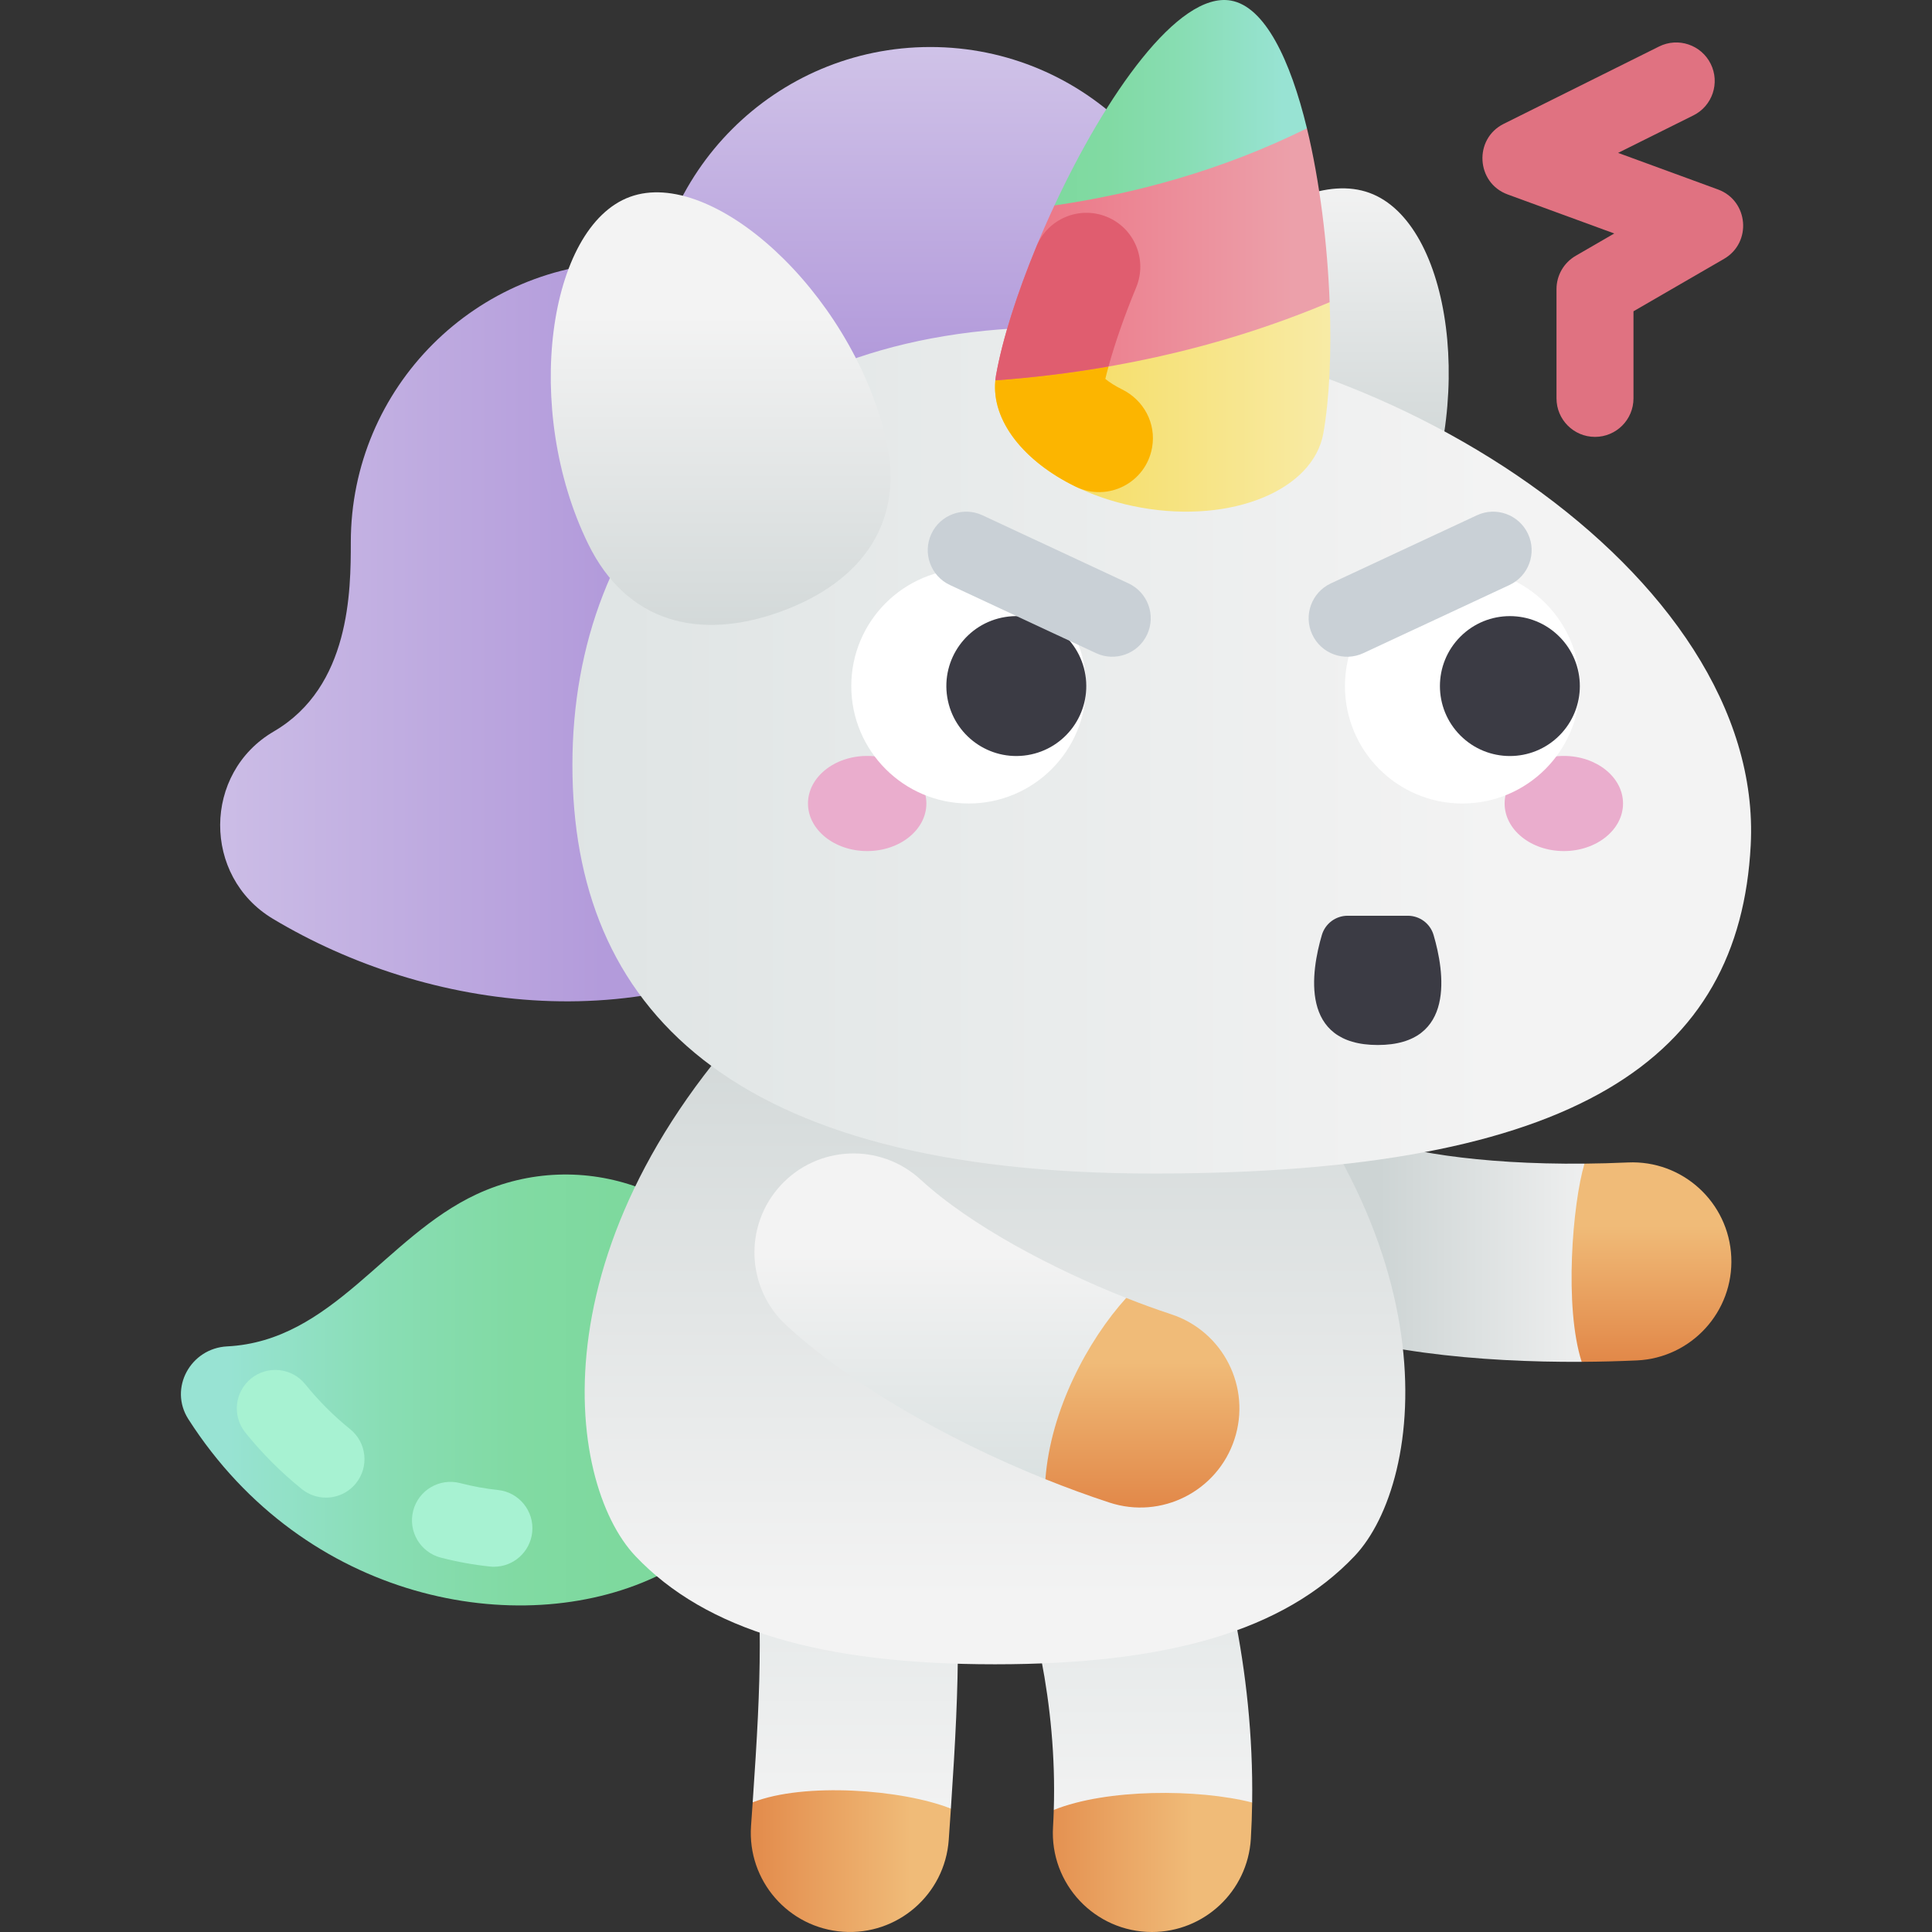 <svg width="90" height="90" viewBox="0 0 90 90" fill="none" xmlns="http://www.w3.org/2000/svg">
<rect x="0" y="0" width="90" height="90" fill="#333333" stroke="none"/>
<g clip-path="url(#clip0)">
<path d="M57.397 55.118C58.469 52.806 61.213 51.8 63.526 52.871C65.116 53.608 68.822 54.255 73.81 54.207C75.186 56.679 75.186 60.685 73.682 63.439C69.029 63.465 63.417 62.996 59.644 61.247C57.331 60.175 56.325 57.431 57.397 55.118Z" fill="url(#paint0_linear)"/>
<path d="M30.509 73.468C35.432 71.172 37.562 65.319 35.267 60.395C32.971 55.472 27.118 53.341 22.194 55.637C17.951 57.616 15.485 62.471 10.582 62.72C8.876 62.807 7.853 64.67 8.774 66.109C14.209 74.603 24.171 76.423 30.509 73.468Z" fill="url(#paint1_linear)"/>
<path d="M23.011 72.985C23.918 72.985 24.696 72.299 24.792 71.376C24.894 70.392 24.178 69.511 23.193 69.409C22.616 69.349 22.023 69.241 21.432 69.088C20.472 68.841 19.495 69.418 19.248 70.377C19.001 71.336 19.578 72.313 20.537 72.561C21.3 72.758 22.07 72.897 22.824 72.975C22.887 72.982 22.949 72.985 23.011 72.985Z" fill="#A7F2D2"/>
<path d="M15.185 69.765C15.709 69.765 16.229 69.536 16.583 69.096C17.204 68.324 17.081 67.196 16.31 66.575C15.549 65.962 14.845 65.259 14.22 64.484C13.598 63.713 12.47 63.593 11.699 64.215C10.928 64.836 10.808 65.965 11.43 66.736C12.216 67.71 13.101 68.596 14.062 69.369C14.394 69.635 14.791 69.765 15.185 69.765Z" fill="#A7F2D2"/>
<path d="M49.089 84.315C49.247 79.338 48.088 74.708 47 72.171C45.995 69.828 47.08 67.114 49.423 66.11C51.766 65.105 54.48 66.19 55.484 68.533C56.968 71.993 58.42 77.734 58.33 83.969C55.803 85.945 51.69 85.855 49.089 84.315Z" fill="url(#paint2_linear)"/>
<path d="M44.296 84.253C41.098 85.94 37.45 85.719 35.063 83.96C35.475 77.949 35.554 75.387 34.993 69.083C34.768 66.544 36.643 64.303 39.182 64.077C41.722 63.851 43.963 65.727 44.189 68.266C44.779 74.902 44.721 77.938 44.296 84.253Z" fill="url(#paint3_linear)"/>
<path d="M34.986 85.062C35.013 84.681 35.038 84.315 35.063 83.96C37.455 83.02 42.015 83.35 44.296 84.253C44.264 84.719 44.231 85.201 44.196 85.706C44.017 88.252 41.809 90.166 39.269 89.988C36.726 89.81 34.809 87.605 34.986 85.062Z" fill="url(#paint4_linear)"/>
<path d="M42.446 25.488C42.468 18.295 36.59 12.209 29.397 12.207C22.187 12.206 16.342 18.05 16.342 25.26C16.342 27.516 16.32 31.993 12.757 34.072C9.441 36.008 9.419 40.826 12.711 42.8C19.865 47.09 30.299 48.631 38.718 42.988C38.718 42.988 42.404 38.772 42.446 25.488Z" fill="url(#paint5_linear)"/>
<path d="M43.337 28.295C36.128 28.295 30.285 22.451 30.285 15.243C30.285 8.034 36.128 2.19 43.337 2.19C50.545 2.19 56.389 8.034 56.389 15.243C56.389 22.451 50.545 28.295 43.337 28.295Z" fill="url(#paint6_linear)"/>
<path d="M63.793 8.984C59.971 7.592 53.584 13.331 51.903 20.119C50.925 24.067 52.94 26.91 56.762 28.301C60.584 29.692 63.955 28.809 65.743 25.156C68.819 18.876 67.615 10.375 63.793 8.984Z" fill="url(#paint7_linear)"/>
<path d="M56.061 45.781C67.943 57.319 66.389 69.022 63.099 72.49C59.808 75.959 54.416 77.529 46.35 77.529C38.285 77.529 32.892 75.959 29.602 72.49C26.312 69.022 24.758 57.319 36.64 45.781H56.061Z" fill="url(#paint8_linear)"/>
<path d="M81.555 39.375C81.036 49.289 73.532 54.668 53.725 54.668C33.919 54.668 26.665 46.895 26.665 35.633C26.665 24.372 34.309 15.243 49.254 15.243C64.198 15.243 82.218 26.695 81.555 39.375Z" fill="url(#paint9_linear)"/>
<path d="M72.849 39.646C71.326 39.646 70.091 38.654 70.091 37.43C70.091 36.206 71.326 35.214 72.849 35.214C74.372 35.214 75.607 36.206 75.607 37.43C75.607 38.654 74.372 39.646 72.849 39.646Z" fill="#EAADCD"/>
<path d="M40.396 39.646C38.873 39.646 37.639 38.654 37.639 37.43C37.639 36.206 38.873 35.214 40.396 35.214C41.919 35.214 43.154 36.206 43.154 37.43C43.154 38.654 41.919 39.646 40.396 39.646Z" fill="#EAADCD"/>
<path d="M68.121 37.43C65.101 37.43 62.653 34.981 62.653 31.962C62.653 28.941 65.101 26.493 68.121 26.493C71.141 26.493 73.59 28.941 73.59 31.962C73.59 34.981 71.141 37.43 68.121 37.43Z" fill="white"/>
<path d="M68.032 34.264C66.759 32.992 66.759 30.928 68.032 29.656C69.305 28.383 71.368 28.383 72.64 29.656C73.913 30.928 73.913 32.992 72.64 34.264C71.368 35.537 69.305 35.537 68.032 34.264Z" fill="#3B3B44"/>
<path d="M45.124 37.43C42.104 37.43 39.656 34.981 39.656 31.962C39.656 28.941 42.104 26.493 45.124 26.493C48.144 26.493 50.593 28.941 50.593 31.962C50.593 34.981 48.144 37.43 45.124 37.43Z" fill="white"/>
<path d="M44.127 32.481C43.839 30.704 45.046 29.031 46.822 28.743C48.599 28.455 50.273 29.661 50.561 31.438C50.849 33.215 49.642 34.888 47.865 35.176C46.089 35.464 44.415 34.258 44.127 32.481Z" fill="#3B3B44"/>
<path d="M62.778 42.659H65.581C66.137 42.659 66.626 43.024 66.782 43.557C67.276 45.235 67.843 48.68 64.18 48.68C60.517 48.68 61.084 45.235 61.577 43.557C61.734 43.024 62.223 42.659 62.778 42.659Z" fill="#3B3B44"/>
<path d="M46.367 17.718C46.106 20.306 49.084 22.929 53.174 23.65C57.385 24.393 61.179 22.837 61.648 20.176C61.934 18.558 62.029 16.391 61.941 14.079C56.389 13.023 52.027 13.816 46.367 17.718Z" fill="url(#paint10_linear)"/>
<path d="M52.273 18.141C51.933 17.973 51.671 17.799 51.49 17.65C51.534 17.465 51.585 17.271 51.639 17.073C49.899 16.919 48.506 16.955 46.367 17.718C46.178 19.599 47.697 21.497 50.112 22.672C51.605 23.398 53.379 22.489 53.667 20.854L53.67 20.838C53.865 19.727 53.285 18.641 52.273 18.141Z" fill="#FCB500"/>
<path d="M60.882 5.978C56.845 5.701 52.9 6.27 49.12 9.57C47.793 12.418 46.776 15.346 46.398 17.487C46.384 17.564 46.374 17.64 46.367 17.717C51.068 17.38 56.485 16.379 61.94 14.078C61.837 11.364 61.481 8.448 60.882 5.978Z" fill="url(#paint11_linear)"/>
<path d="M51.537 10.091C50.261 9.584 48.813 10.196 48.289 11.464C47.375 13.676 46.692 15.82 46.398 17.487C46.385 17.564 46.375 17.641 46.367 17.718C48.043 17.597 49.812 17.39 51.639 17.073C51.938 15.981 52.385 14.703 52.928 13.388C53.463 12.092 52.84 10.608 51.537 10.091Z" fill="#E05D6F"/>
<path d="M60.882 5.978C60.104 2.765 58.915 0.305 57.339 0.027C54.884 -0.406 51.504 4.453 49.12 9.571C52.844 9.027 56.898 7.949 60.882 5.978Z" fill="url(#paint12_linear)"/>
<path d="M29.351 9.169C33.173 7.778 39.559 13.516 41.241 20.304C42.218 24.252 40.204 27.095 36.382 28.486C32.56 29.877 29.189 28.994 27.401 25.341C24.325 19.061 25.529 10.56 29.351 9.169Z" fill="url(#paint13_linear)"/>
<path d="M36.363 55.222C38.089 53.346 41.009 53.224 42.885 54.95C45.232 57.108 49.08 59.128 52.463 60.463C53.218 64.465 50.626 66.79 48.699 68.906C43.944 66.996 39.496 64.375 36.636 61.744C34.759 60.019 34.638 57.099 36.363 55.222Z" fill="url(#paint14_linear)"/>
<path d="M63.512 30.425L70.314 27.253C71.212 26.835 71.6 25.768 71.181 24.871C70.763 23.974 69.696 23.585 68.799 24.004L61.997 27.176C61.1 27.594 60.711 28.661 61.13 29.558C61.549 30.458 62.618 30.843 63.512 30.425Z" fill="#C9D0D6"/>
<path d="M53.438 29.558C53.856 28.661 53.468 27.594 52.57 27.176L45.768 24.004C44.871 23.585 43.804 23.974 43.386 24.871C42.968 25.768 43.356 26.835 44.253 27.253L51.055 30.425C51.949 30.842 53.017 30.46 53.438 29.558Z" fill="#C9D0D6"/>
<path d="M74.301 20.352C75.291 20.352 76.094 19.549 76.094 18.559V14.501L80.31 12.06C81.623 11.3 81.454 9.347 80.028 8.825L75.377 7.122L78.884 5.376C79.771 4.935 80.132 3.859 79.69 2.972C79.249 2.086 78.172 1.725 77.286 2.166L70.049 5.769C68.643 6.469 68.758 8.518 70.232 9.058L75.199 10.876L73.403 11.916C72.849 12.237 72.508 12.828 72.508 13.468V18.559C72.508 19.549 73.311 20.352 74.301 20.352Z" fill="#E07281"/>
<path d="M76.248 63.374C75.442 63.41 74.579 63.434 73.681 63.439C72.857 60.884 73.255 56.078 73.81 54.207C74.462 54.201 75.135 54.183 75.83 54.152C78.377 54.034 80.535 56.007 80.65 58.554C80.766 61.1 78.795 63.258 76.248 63.374Z" fill="url(#paint15_linear)"/>
<path d="M52.463 60.463C53.19 60.75 53.895 61.006 54.56 61.224C56.982 62.02 58.301 64.628 57.505 67.05C56.712 69.466 54.107 70.792 51.68 69.995C50.681 69.667 49.683 69.301 48.699 68.906C48.941 65.665 50.686 62.429 52.463 60.463Z" fill="url(#paint16_linear)"/>
<path d="M49.054 85.107C49.07 84.842 49.081 84.578 49.089 84.314C51.55 83.321 55.806 83.325 58.33 83.968C58.322 84.529 58.303 85.094 58.269 85.661C58.121 88.111 56.088 90 53.665 90C51.001 90 48.894 87.759 49.054 85.107Z" fill="url(#paint17_linear)"/>
</g>
<defs>
<linearGradient id="paint0_linear" x1="64.243" y1="57.941" x2="75.297" y2="57.941" gradientUnits="userSpaceOnUse">
<stop stop-color="#CDD4D4"/>
<stop offset="1" stop-color="#F3F3F3"/>
</linearGradient>
<linearGradient id="paint1_linear" x1="28.678" y1="64.75" x2="10.577" y2="64.75" gradientUnits="userSpaceOnUse">
<stop stop-color="#7ED99E"/>
<stop offset="0.253" stop-color="#81DAA3"/>
<stop offset="0.573" stop-color="#88DDB3"/>
<stop offset="0.926" stop-color="#95E2CD"/>
<stop offset="1" stop-color="#98E3D3"/>
</linearGradient>
<linearGradient id="paint2_linear" x1="52.48" y1="65.735" x2="52.48" y2="85.462" gradientUnits="userSpaceOnUse">
<stop stop-color="#D9E0E0"/>
<stop offset="1" stop-color="#F3F3F3"/>
</linearGradient>
<linearGradient id="paint3_linear" x1="39.799" y1="64.059" x2="39.799" y2="85.406" gradientUnits="userSpaceOnUse">
<stop stop-color="#D9E0E0"/>
<stop offset="1" stop-color="#F3F3F3"/>
</linearGradient>
<linearGradient id="paint4_linear" x1="33.6" y1="86.698" x2="42.427" y2="86.698" gradientUnits="userSpaceOnUse">
<stop stop-color="#E08243"/>
<stop offset="1" stop-color="#F0BB78"/>
</linearGradient>
<linearGradient id="paint5_linear" x1="28.038" y1="29.427" x2="7.083" y2="29.427" gradientUnits="userSpaceOnUse">
<stop stop-color="#B39BDB"/>
<stop offset="1" stop-color="#D0C3E8"/>
</linearGradient>
<linearGradient id="paint6_linear" x1="43.337" y1="16.46" x2="43.337" y2="2.002" gradientUnits="userSpaceOnUse">
<stop stop-color="#B39BDB"/>
<stop offset="1" stop-color="#D0C3E8"/>
</linearGradient>
<linearGradient id="paint7_linear" x1="59.573" y1="22.692" x2="59.573" y2="8.227" gradientUnits="userSpaceOnUse">
<stop stop-color="#CDD4D4"/>
<stop offset="1" stop-color="#F3F3F3"/>
</linearGradient>
<linearGradient id="paint8_linear" x1="46.35" y1="44.1" x2="46.35" y2="74.362" gradientUnits="userSpaceOnUse">
<stop stop-color="#CDD4D4"/>
<stop offset="1" stop-color="#F3F3F3"/>
</linearGradient>
<linearGradient id="paint9_linear" x1="14.032" y1="34.955" x2="69.668" y2="34.955" gradientUnits="userSpaceOnUse">
<stop stop-color="#D9E0E0"/>
<stop offset="1" stop-color="#F3F3F3"/>
</linearGradient>
<linearGradient id="paint10_linear" x1="45.96" y1="18.744" x2="63.811" y2="18.744" gradientUnits="userSpaceOnUse">
<stop stop-color="#F4D952"/>
<stop offset="1" stop-color="#F9EDAF"/>
</linearGradient>
<linearGradient id="paint11_linear" x1="45.959" y1="11.817" x2="60.217" y2="11.817" gradientUnits="userSpaceOnUse">
<stop stop-color="#EC6F80"/>
<stop offset="1" stop-color="#ECA0AA"/>
</linearGradient>
<linearGradient id="paint12_linear" x1="48.755" y1="4.785" x2="59.753" y2="4.785" gradientUnits="userSpaceOnUse">
<stop stop-color="#7ED99E"/>
<stop offset="0.253" stop-color="#81DAA3"/>
<stop offset="0.573" stop-color="#88DDB3"/>
<stop offset="0.926" stop-color="#95E2CD"/>
<stop offset="1" stop-color="#98E3D3"/>
</linearGradient>
<linearGradient id="paint13_linear" x1="33.571" y1="31.839" x2="33.571" y2="14.716" gradientUnits="userSpaceOnUse">
<stop stop-color="#CDD4D4"/>
<stop offset="1" stop-color="#F3F3F3"/>
</linearGradient>
<linearGradient id="paint14_linear" x1="43.871" y1="69.45" x2="43.871" y2="58.38" gradientUnits="userSpaceOnUse">
<stop stop-color="#D9E0E0"/>
<stop offset="1" stop-color="#F3F3F3"/>
</linearGradient>
<linearGradient id="paint15_linear" x1="76.933" y1="64.166" x2="76.933" y2="57.098" gradientUnits="userSpaceOnUse">
<stop stop-color="#E08243"/>
<stop offset="1" stop-color="#F0BB78"/>
</linearGradient>
<linearGradient id="paint16_linear" x1="53.218" y1="71.045" x2="53.218" y2="63.477" gradientUnits="userSpaceOnUse">
<stop stop-color="#E08243"/>
<stop offset="1" stop-color="#F0BB78"/>
</linearGradient>
<linearGradient id="paint17_linear" x1="46.675" y1="86.76" x2="55.566" y2="86.76" gradientUnits="userSpaceOnUse">
<stop stop-color="#E08243"/>
<stop offset="1" stop-color="#F0BB78"/>
</linearGradient>
<clipPath id="clip0">
<rect width="90" height="90" fill="white" transform="matrix(-1 0 0 1 90 0)"/>
</clipPath>
</defs>
</svg>
